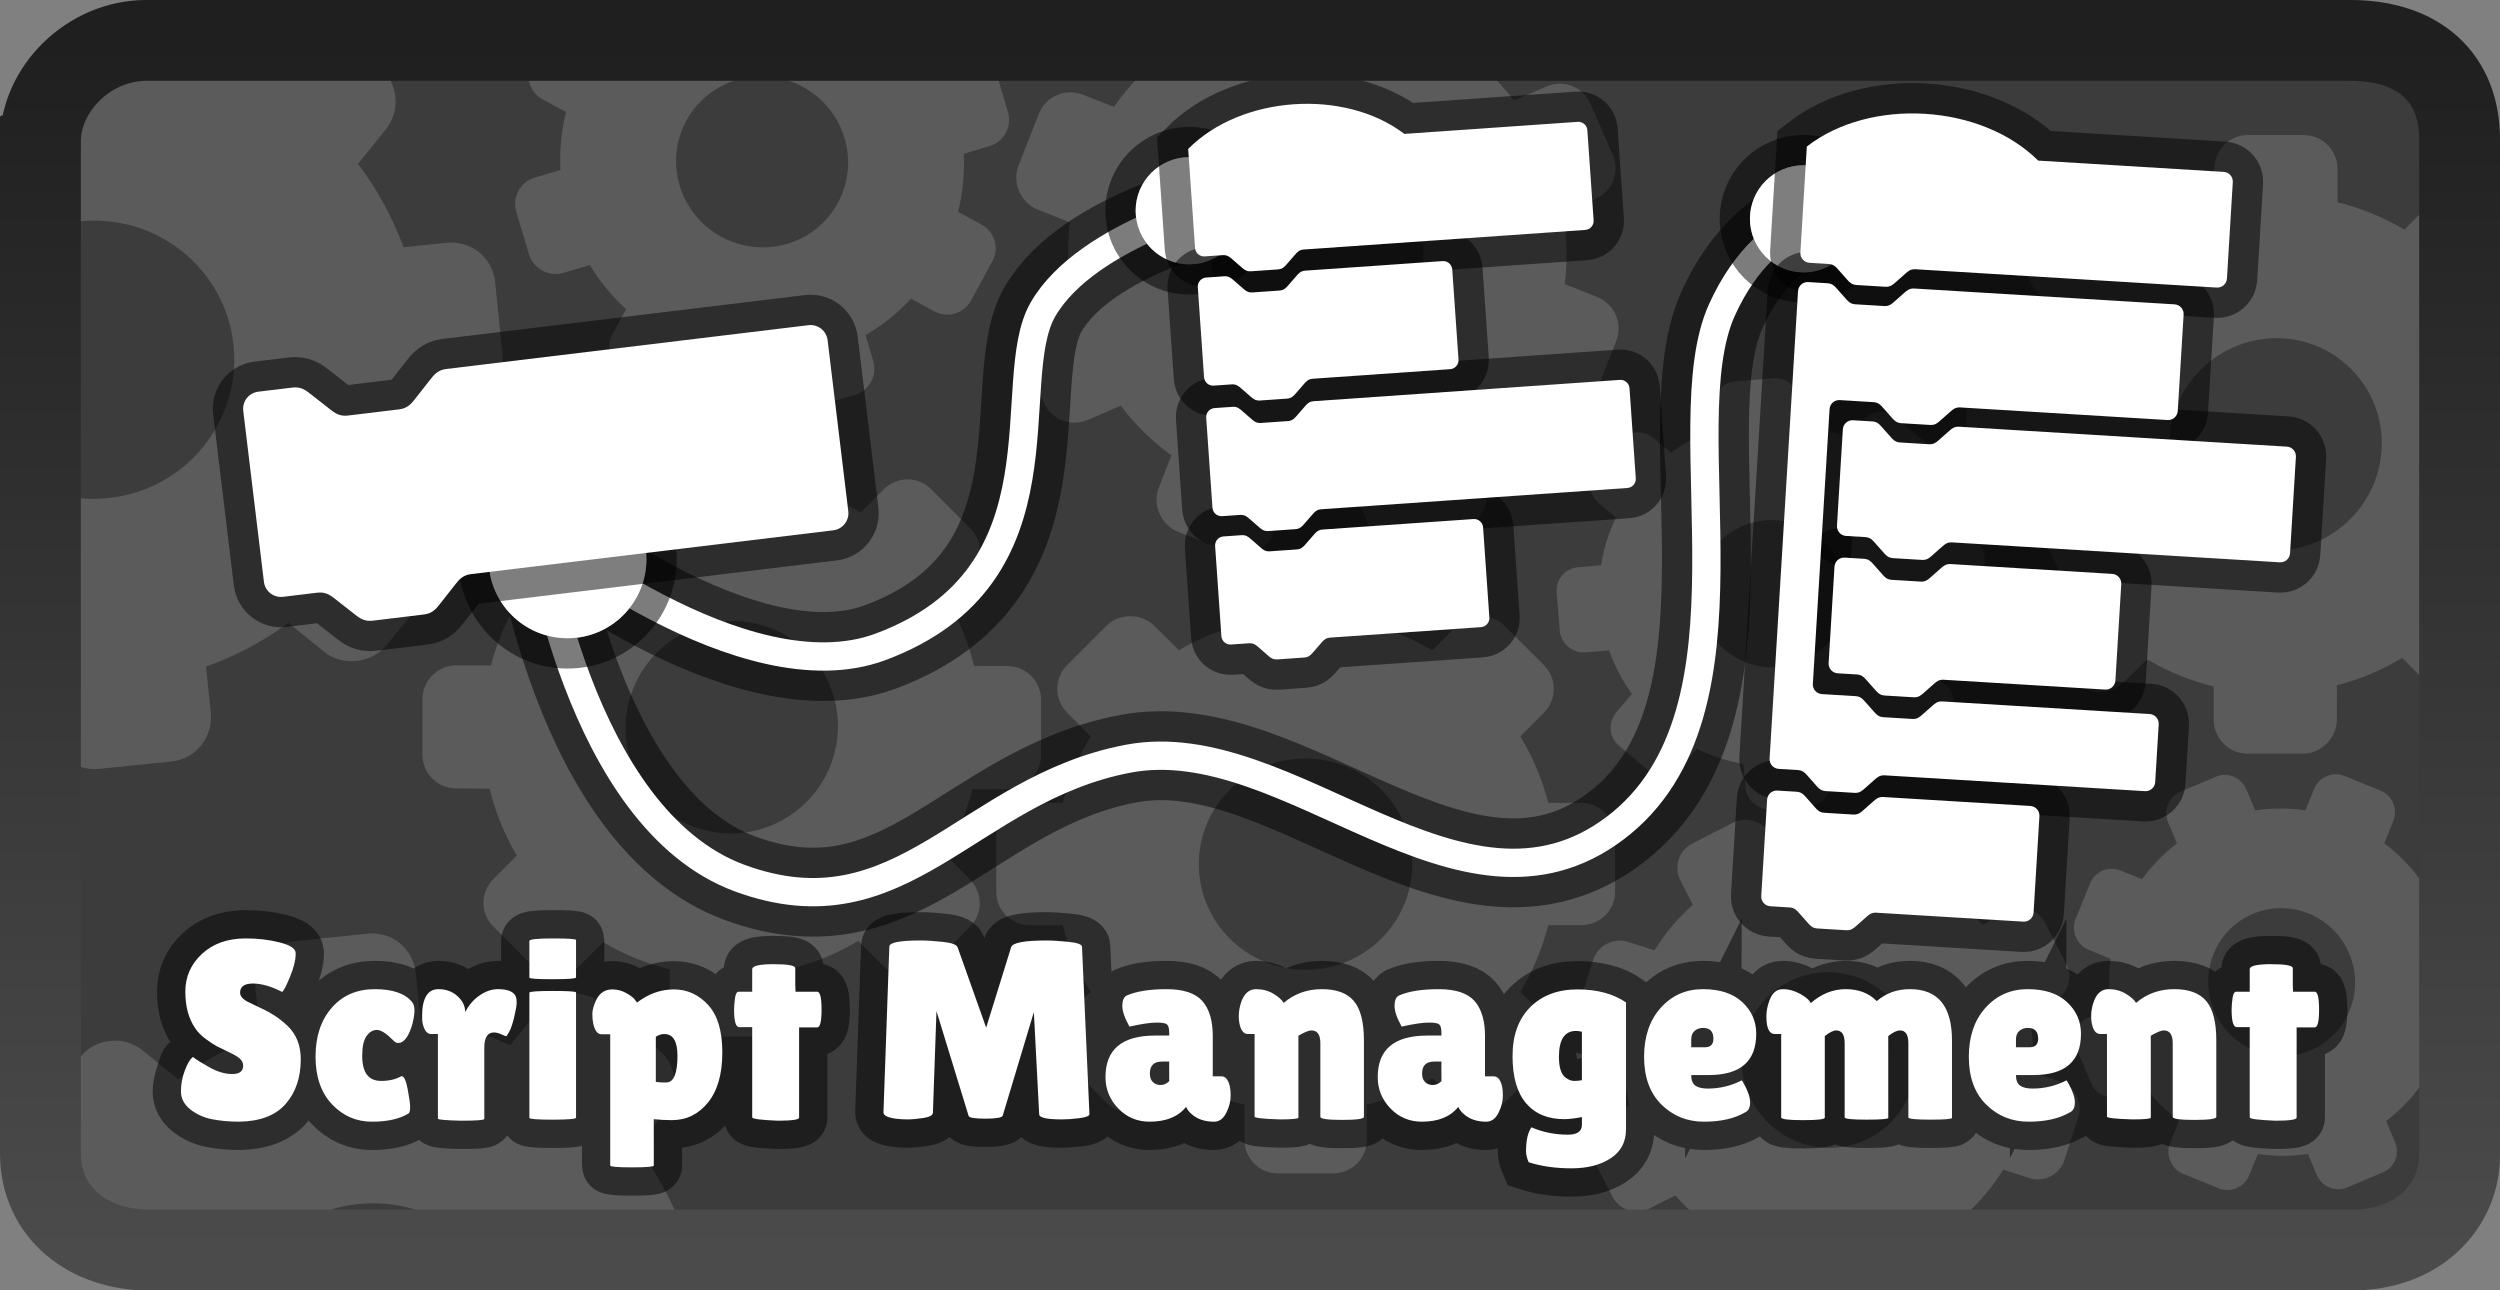 <svg version="1.1" xmlns="http://www.w3.org/2000/svg" xmlns:xlink="http://www.w3.org/1999/xlink" width="309.297" height="159.649" viewBox="0,0,309.297,159.649"><rect x="0" y="0" width="309.297" height="159.649" fill="#808080" stroke="none"/><defs><linearGradient x1="240" y1="105.176" x2="240" y2="254.824" gradientUnits="userSpaceOnUse" id="color-1"><stop offset="0" stop-color="#1f1f1f"/><stop offset="1" stop-color="#4b4b4b"/></linearGradient></defs><g transform="translate(-85.351,-100.176)"><g data-paper-data="{&quot;isPaintingLayer&quot;:true}" fill-rule="nonzero" stroke-linejoin="miter" stroke-miterlimit="10" stroke-dasharray="" stroke-dashoffset="0" style="mix-blend-mode: normal"><path d="M90.051,243.2c0,-31.317 0,-115.155 0,-130c0,-4.407 5.729,-8.7 12.749,-8.7c29.116,0 226.652,0.382 275.997,0.478c7.118,0.014 11.153,3.815 11.153,8.222c0,15.006 0,100.509 0,131c0,6.747 -5.679,10.8 -12.649,10.8c-29.109,0 -227.817,0 -276.5,0c-6.867,0 -10.749,-4.456 -10.749,-11.8z" fill="#3c3c3c" stroke="#000000" stroke-width="0" stroke-linecap="butt"/><g fill="#5b5b5b" stroke="#000000" stroke-width="0" stroke-linecap="butt"><path d="M285.163,203.653v6.869c0,2.305 -1.893,4.115 -4.197,4.115h-4.06c-0.754,2.938 -1.932,5.71 -3.464,8.231l2.914,2.948c0.786,0.789 1.222,1.837 1.222,2.953c-0.003,1.114 -0.435,2.165 -1.222,2.951l-4.863,4.858c-0.788,0.786 -1.838,1.221 -2.954,1.221c-1.117,0 -2.167,-0.433 -2.956,-1.224l-3.026,-3.017c-2.495,1.454 -5.166,2.573 -8.108,3.292v4.338c0,2.303 -1.84,4.16 -4.143,4.16h-6.874c-2.303,0 -4.115,-1.857 -4.115,-4.16v-4.336c-2.941,-0.721 -5.629,-1.84 -8.123,-3.294l-3.052,3.024c-0.789,0.786 -1.838,1.221 -2.953,1.221c-1.114,0 -2.162,-0.433 -2.951,-1.221l-4.863,-4.861c-0.788,-0.788 -1.222,-1.842 -1.222,-2.958c0,-1.116 0.433,-2.17 1.222,-2.958l2.918,-2.936c-1.532,-2.52 -2.709,-5.291 -3.462,-8.231h-4.06c-2.305,0 -4.165,-1.81 -4.165,-4.115v-6.869c0,-2.298 1.86,-4.15 4.165,-4.15h4.06c0.753,-2.941 1.932,-5.695 3.465,-8.215l-2.918,-2.931c-0.789,-0.788 -1.221,-1.837 -1.221,-2.951c0,-1.099 0.445,-2.175 1.224,-2.953l4.859,-4.858c1.58,-1.575 4.338,-1.577 5.913,0.002l3.039,3.022c2.495,-1.454 5.182,-2.575 8.123,-3.292v-4.341c0,-2.303 1.812,-4.197 4.115,-4.197h6.874c2.303,0 4.143,1.893 4.143,4.197v4.343c2.943,0.719 5.614,1.838 8.105,3.291l3.041,-3.022c1.57,-1.575 4.326,-1.577 5.903,0.002l4.863,4.858c0.784,0.786 1.221,1.838 1.221,2.953c0,1.116 -0.433,2.167 -1.221,2.954l-2.918,2.924c1.535,2.52 2.713,5.274 3.467,8.215h4.058c2.303,0 4.195,1.852 4.193,4.15zM260.076,207.088c0,-7.224 -5.915,-13.072 -13.207,-13.072c-7.291,0 -13.202,5.848 -13.202,13.072c0,7.219 5.912,13.076 13.202,13.076c7.292,0 13.206,-5.855 13.207,-13.076z"/><path d="M298.084,252.772c-2.003,-1.284 -3.828,-2.823 -5.461,-4.712l-3.183,1.629c-1.69,0.865 -3.743,0.212 -4.608,-1.477l-2.582,-5.043c-0.865,-1.69 -0.183,-3.716 1.506,-4.581l3.181,-1.629c-0.576,-2.428 -0.764,-4.82 -0.634,-7.197l-3.365,-1.104c-0.873,-0.284 -1.586,-0.89 -2.004,-1.708c-0.418,-0.817 -0.494,-1.748 -0.213,-2.623l1.74,-5.393c0.282,-0.874 0.892,-1.588 1.711,-2.007c0.819,-0.419 1.754,-0.497 2.629,-0.214l3.25,1.038c1.273,-2.07 2.864,-3.975 4.739,-5.631l-1.525,-2.979c-0.866,-1.691 -0.236,-3.735 1.455,-4.601l5.04,-2.58c1.686,-0.863 3.743,-0.194 4.609,1.497l1.525,2.979c2.44,-0.552 4.904,-0.722 7.328,-0.543l1.054,-3.241c0.281,-0.875 0.889,-1.585 1.706,-2.004c0.806,-0.413 1.763,-0.491 2.626,-0.211l5.389,1.741c1.749,0.568 2.786,2.59 2.22,4.339l-1.076,3.365c2.003,1.284 3.835,2.835 5.466,4.723l3.185,-1.63c1.69,-0.865 3.759,-0.247 4.624,1.443l2.582,5.043c0.865,1.69 0.167,3.751 -1.523,4.616l-3.186,1.631c0.577,2.429 0.76,4.809 0.63,7.182l3.359,1.096c1.746,0.56 2.782,2.582 2.216,4.332l-1.738,5.392c-0.282,0.871 -0.89,1.586 -1.708,2.004c-0.819,0.419 -1.752,0.496 -2.626,0.214l-3.241,-1.042c-1.272,2.073 -2.85,3.971 -4.725,5.629l1.524,2.977c0.248,0.484 0.371,1 0.382,1.51h-32.995zM316.569,241.01c5.3,-2.713 7.369,-9.249 4.63,-14.599c-2.738,-5.349 -9.249,-7.489 -14.549,-4.776c-5.296,2.711 -7.373,9.248 -4.635,14.597c2.739,5.35 9.255,7.489 14.553,4.779z"/><path d="M342.203,184.631l-4.852,-4.863c-1.628,-1.631 -1.566,-4.25 0.064,-5.877l2.874,-2.868c-1.541,-2.612 -2.666,-5.407 -3.362,-8.273l-4.145,-0.028c-1.114,-0.004 -2.163,-0.437 -2.951,-1.227c-0.785,-0.791 -1.221,-1.839 -1.219,-2.952l0.011,-6.873c0.002,-1.113 0.439,-2.163 1.229,-2.951c0.791,-0.789 1.839,-1.224 2.957,-1.221l4.273,-0.001c0.739,-2.791 1.839,-5.47 3.414,-8.058l-3.064,-3.071c-1.627,-1.63 -1.636,-4.244 -0.005,-5.871l4.866,-4.856c1.63,-1.627 4.224,-1.592 5.851,0.038l3.063,3.07c2.591,-1.567 5.284,-2.673 8.077,-3.406l0.025,-4.297c0.004,-1.114 0.439,-2.163 1.228,-2.95c0.789,-0.787 1.836,-1.22 2.951,-1.22l6.876,0.006c1.114,0.001 2.166,0.44 2.954,1.23c0.788,0.79 1.226,1.842 1.224,2.957l0.008,4.139c2.864,0.701 5.655,1.831 8.265,3.381l2.874,-2.868c1.163,-1.161 2.817,-1.51 4.26,-1.024v60.963c-1.469,0.509 -3.171,0.16 -4.345,-1.017l-3.068,-3.074c-2.591,1.569 -5.272,2.664 -8.062,3.395l-0.018,4.287c0.001,2.224 -1.949,4.172 -4.18,4.169l-6.873,-0.004c-1.11,-0.002 -2.163,-0.439 -2.95,-1.228c-0.788,-0.79 -1.224,-1.839 -1.223,-2.953l-0,-4.131c-2.867,-0.699 -5.645,-1.817 -8.257,-3.366l-2.873,2.866c-1.63,1.627 -4.277,1.652 -5.899,0.024zM357.535,164.479c5.103,5.114 13.421,5.076 18.583,-0.075c5.161,-5.15 5.215,-13.465 0.112,-18.579c-5.099,-5.11 -13.421,-5.08 -18.582,0.069c-5.162,5.151 -5.212,13.472 -0.113,18.585z"/><path d="M282.761,158.305l3.077,-3.642c1.032,-1.222 2.847,-1.333 4.068,-0.302l2.152,1.819c1.716,-1.219 3.582,-2.162 5.523,-2.812l-0.225,-2.868c-0.063,-0.771 0.175,-1.521 0.675,-2.113c0.501,-0.589 1.2,-0.953 1.97,-1.017l4.754,-0.397c0.77,-0.064 1.521,0.176 2.113,0.676c0.592,0.501 0.955,1.2 1.019,1.973l0.252,2.955c1.974,0.347 3.891,0.95 5.773,1.887l1.943,-2.3c1.032,-1.221 2.839,-1.381 4.06,-0.349l3.644,3.079c1.221,1.032 1.35,2.828 0.318,4.048l-1.942,2.299c1.236,1.7 2.16,3.497 2.831,5.385l2.973,-0.236c0.771,-0.063 1.521,0.176 2.112,0.675c0.591,0.499 0.952,1.198 1.018,1.969l0.4,4.755c0.065,0.77 -0.177,1.524 -0.677,2.115c-0.5,0.591 -1.201,0.956 -1.973,1.02l-2.862,0.25c-0.316,2.022 -0.933,4.018 -1.852,5.915l2.152,1.819c1.222,1.032 1.397,2.825 0.365,4.047l-3.077,3.642c-1.029,1.218 -2.845,1.367 -4.067,0.334l-2.152,-1.819c-1.716,1.222 -3.575,2.154 -5.517,2.803l0.234,2.861c0.066,0.771 -0.176,1.521 -0.675,2.111c-0.492,0.583 -1.21,0.954 -1.971,1.017l-4.752,0.399c-1.543,0.127 -3.006,-1.107 -3.134,-2.65l-0.257,-2.964c-1.974,-0.347 -3.901,-0.957 -5.781,-1.893l-1.945,2.301c-1.032,1.221 -2.84,1.413 -4.061,0.382l-3.644,-3.079c-1.221,-1.032 -1.348,-2.86 -0.317,-4.081l1.945,-2.302c-1.238,-1.699 -2.152,-3.489 -2.823,-5.375l-2.966,0.24c-1.538,0.132 -3,-1.102 -3.129,-2.645l-0.402,-4.753c-0.064,-0.768 0.176,-1.521 0.675,-2.112c0.5,-0.591 1.2,-0.955 1.97,-1.019l2.857,-0.243c0.315,-2.023 0.924,-4.011 1.842,-5.908l-2.151,-1.818c-1.221,-1.032 -1.394,-2.861 -0.364,-4.078zM297.6,167.721c-3.236,3.83 -2.72,9.58 1.146,12.846c3.865,3.266 9.619,2.813 12.855,-1.016c3.234,-3.827 2.723,-9.58 -1.142,-12.846c-3.866,-3.266 -9.623,-2.811 -12.859,1.016z"/><path d="M151.203,219.631l-4.852,-4.863c-1.628,-1.631 -1.566,-4.25 0.064,-5.877l2.874,-2.868c-1.541,-2.612 -2.666,-5.407 -3.362,-8.273l-4.145,-0.028c-1.114,-0.004 -2.163,-0.437 -2.951,-1.227c-0.785,-0.791 -1.221,-1.839 -1.219,-2.952l0.011,-6.873c0.002,-1.113 0.439,-2.163 1.229,-2.951c0.791,-0.789 1.839,-1.224 2.957,-1.221l4.273,-0.001c0.739,-2.791 1.839,-5.47 3.414,-8.058l-3.064,-3.071c-1.627,-1.63 -1.636,-4.244 -0.005,-5.871l4.866,-4.856c1.63,-1.627 4.224,-1.592 5.851,0.038l3.063,3.07c2.591,-1.567 5.284,-2.673 8.077,-3.406l0.025,-4.297c0.004,-1.114 0.439,-2.163 1.228,-2.95c0.789,-0.787 1.836,-1.22 2.951,-1.22l6.876,0.006c1.114,0.001 2.166,0.44 2.954,1.23c0.788,0.79 1.226,1.842 1.224,2.957l0.008,4.139c2.864,0.701 5.655,1.831 8.265,3.381l2.874,-2.868c1.631,-1.628 4.227,-1.66 5.855,-0.029l4.852,4.863c1.623,1.627 1.614,4.251 -0.017,5.879l-2.874,2.868c1.544,2.613 2.655,5.396 3.349,8.263l4.135,0.014c1.115,0 2.161,0.438 2.948,1.227c0.776,0.778 1.221,1.854 1.219,2.955l-0.009,6.871c-0.006,2.231 -1.957,4.18 -4.187,4.176l-4.286,0.007c-0.739,2.791 -1.85,5.483 -3.425,8.068l3.066,3.073c1.627,1.63 1.682,4.25 0.051,5.877l-4.866,4.856c-1.63,1.627 -4.27,1.586 -5.897,-0.044l-3.068,-3.074c-2.591,1.569 -5.272,2.664 -8.062,3.395l-0.018,4.287c0.001,2.224 -1.949,4.172 -4.18,4.169l-6.873,-0.004c-1.11,-0.002 -2.163,-0.439 -2.95,-1.228c-0.788,-0.79 -1.224,-1.839 -1.223,-2.953l-0,-4.131c-2.867,-0.699 -5.645,-1.817 -8.257,-3.366l-2.873,2.866c-1.63,1.627 -4.277,1.652 -5.899,0.024zM166.535,199.479c5.103,5.114 13.421,5.076 18.583,-0.075c5.161,-5.15 5.215,-13.465 0.112,-18.579c-5.099,-5.11 -13.421,-5.08 -18.582,0.069c-5.162,5.151 -5.212,13.472 -0.113,18.585z"/><path d="M96.3,105c2.602,0 8.439,0 8.439,0c3.237,0.609 6.287,1.598 9.19,2.914l2.394,-2.914h11.693l4.256,3.463c1.137,0.926 1.848,2.248 1.998,3.709c0.15,1.461 -0.276,2.9 -1.204,4.038l-3.427,4.237c2.345,3.094 4.259,6.565 5.64,10.315l5.317,-0.545c3.018,-0.31 5.698,1.811 6.007,4.83l0.923,8.996c0.309,3.01 -1.879,5.685 -4.897,5.994l-5.317,0.545c-0.591,3.953 -1.765,7.718 -3.435,11.224l4.215,3.447c1.14,0.926 1.845,2.242 1.995,3.701c0.148,1.439 -0.29,2.908 -1.206,4.031l-5.712,7.014c-1.858,2.275 -5.47,2.648 -7.745,0.792l-4.386,-3.55c-3.072,2.239 -6.441,4.068 -10.196,5.403l0.583,5.686c0.309,3.016 -1.809,5.739 -4.825,6.049l-9.003,0.923c-3.016,0.309 -5.68,-1.923 -5.99,-4.939l-0.583,-5.688c-0.327,-0.045 -0.651,-0.094 -0.974,-0.147v-24.031c2.639,1.128 5.598,1.621 8.662,1.307c9.548,-0.979 16.505,-9.433 15.535,-18.894c-0.97,-9.454 -9.499,-16.331 -19.047,-15.351c-1.824,0.187 -3.553,0.647 -5.15,1.334c0,0 -0,-14.389 -0,-18.692c0,-2.27 4.01,-5.2 6.249,-5.2z"/><path d="M151.116,107.915l1.578,-2.915h46.579c0.608,0.777 1.165,1.585 1.674,2.422l3.331,-0.975c0.863,-0.255 1.775,-0.16 2.567,0.268c0.791,0.428 1.369,1.139 1.627,2.001l1.585,5.322c0.257,0.862 0.16,1.778 -0.269,2.571c-0.429,0.793 -1.142,1.375 -2.005,1.631l-3.201,0.964c0.12,2.379 -0.109,4.8 -0.705,7.178l2.884,1.561c1.637,0.886 2.262,2.887 1.376,4.524l-2.641,4.879c-0.883,1.632 -2.917,2.233 -4.554,1.347l-2.884,-1.561c-1.665,1.8 -3.562,3.303 -5.62,4.503l0.946,3.203c0.258,0.863 0.161,1.774 -0.267,2.565c-0.423,0.781 -1.152,1.374 -2.004,1.627l-5.319,1.582c-1.728,0.511 -3.688,-0.548 -4.2,-2.275l-0.997,-3.315c-2.331,0.074 -4.671,-0.164 -7.036,-0.784l-1.669,3.084c-0.885,1.636 -2.9,2.284 -4.536,1.399l-4.883,-2.643c-1.636,-0.885 -2.215,-2.938 -1.33,-4.574l1.67,-3.085c-1.814,-1.642 -3.281,-3.464 -4.492,-5.453l-3.322,0.978c-1.721,0.515 -3.679,-0.543 -4.193,-2.271l-1.587,-5.32c-0.255,-0.86 -0.16,-1.775 0.268,-2.567c0.429,-0.793 1.14,-1.372 2.003,-1.629l3.197,-0.956c-0.122,-2.38 0.101,-4.789 0.695,-7.168l-2.883,-1.56c-1.636,-0.885 -2.268,-2.928 -1.383,-4.56zM170.257,115.119c-2.777,5.131 -0.824,11.56 4.356,14.363c5.179,2.803 11.626,0.921 14.403,-4.21c2.775,-5.128 0.828,-11.561 -4.351,-14.363c-5.18,-2.803 -11.631,-0.918 -14.408,4.211z"/><path d="M266.385,106.487c2.336,1.711 4.434,3.719 6.274,6.137l3.989,-1.737c2.118,-0.922 4.562,0.026 5.484,2.144l2.753,6.32c0.922,2.118 -0.059,4.527 -2.177,5.449l-3.987,1.736c0.515,2.993 0.562,5.912 0.224,8.788l4.003,1.596c1.039,0.411 1.858,1.202 2.305,2.226c0.446,1.024 0.467,2.161 0.059,3.202l-2.522,6.417c-0.409,1.04 -1.204,1.861 -2.23,2.308c-1.026,0.447 -2.168,0.471 -3.209,0.06l-3.868,-1.507c-1.703,2.418 -3.779,4.61 -6.182,6.479l1.626,3.733c0.923,2.119 0.003,4.554 -2.116,5.477l-6.316,2.751c-2.113,0.92 -4.56,-0.049 -5.483,-2.168l-1.626,-3.733c-3.005,0.486 -6.01,0.504 -8.941,0.103l-1.526,3.856c-0.408,1.041 -1.2,1.858 -2.224,2.304c-1.011,0.44 -2.178,0.462 -3.205,0.057l-6.412,-2.523c-2.081,-0.822 -3.187,-3.357 -2.366,-5.438l1.562,-4.005c-2.336,-1.711 -4.442,-3.734 -6.28,-6.151l-3.992,1.738c-2.118,0.922 -4.584,0.015 -5.506,-2.103l-2.753,-6.32c-0.922,-2.118 0.082,-4.568 2.199,-5.49l3.993,-1.739c-0.517,-2.994 -0.557,-5.898 -0.22,-8.77l-3.997,-1.586c-2.077,-0.813 -3.182,-3.346 -2.362,-5.429l2.519,-6.416c0.409,-1.036 1.202,-1.858 2.226,-2.305c1.026,-0.447 2.165,-0.469 3.205,-0.061l3.857,1.512c1.702,-2.421 3.763,-4.606 6.165,-6.477l-0.839,-1.926h38.478zM243.044,119.368c-6.642,2.893 -9.651,10.673 -6.731,17.378c2.919,6.703 10.664,9.797 17.306,6.904c6.637,-2.891 9.655,-10.671 6.736,-17.375c-2.92,-6.705 -10.671,-9.797 -17.311,-6.907z"/><path d="M355.111,198.123l4.393,-1.853c1.474,-0.622 3.142,0.101 3.763,1.574l1.095,2.596c2.082,-0.31 4.173,-0.305 6.198,-0.005l1.099,-2.659c0.293,-0.716 0.845,-1.277 1.558,-1.578c0.713,-0.298 1.502,-0.306 2.217,-0.014l4.418,1.8c0.715,0.292 1.276,0.846 1.577,1.56c0.301,0.715 0.307,1.502 0.014,2.22l-1.114,2.749c1.602,1.203 3.038,2.61 4.292,4.297l2.774,-1.17c0.864,-0.364 1.8,-0.282 2.552,0.145v10.177l-1.244,0.525c0.332,2.075 0.341,4.096 0.084,6.083l1.16,0.478v10.356c-0.055,0.028 -0.112,0.053 -0.169,0.078c-0.714,0.301 -1.504,0.308 -2.221,0.016l-2.664,-1.074c-1.198,1.659 -2.653,3.159 -4.33,4.434l1.095,2.596c0.622,1.474 -0.034,3.152 -1.508,3.773l-4.393,1.853c-1.47,0.62 -3.155,-0.07 -3.777,-1.544l-1.095,-2.596c-2.084,0.312 -4.163,0.301 -6.188,-0.001l-1.087,2.656c-0.291,0.717 -0.845,1.276 -1.558,1.576c-0.703,0.296 -1.511,0.302 -2.218,0.014l-4.417,-1.797c-1.434,-0.586 -2.178,-2.349 -1.594,-3.782l1.113,-2.759c-1.602,-1.203 -3.044,-2.62 -4.296,-4.307l-2.776,1.171c-1.473,0.621 -3.172,-0.027 -3.793,-1.5l-1.854,-4.396c-0.621,-1.473 0.093,-3.16 1.566,-3.781l2.777,-1.171c-0.334,-2.076 -0.338,-4.086 -0.082,-6.07l-2.753,-1.129c-1.431,-0.579 -2.175,-2.341 -1.591,-3.776l1.795,-4.42c0.291,-0.714 0.846,-1.276 1.559,-1.577c0.714,-0.301 1.502,-0.307 2.218,-0.016l2.657,1.077c1.197,-1.661 2.641,-3.157 4.318,-4.433l-1.095,-2.595c-0.621,-1.473 0.053,-3.182 1.523,-3.801zM364.074,213.239c-4.62,1.948 -6.764,7.308 -4.798,11.972c1.966,4.662 7.301,6.865 11.92,4.917c4.616,-1.947 6.767,-7.307 4.801,-11.969c-1.967,-4.663 -7.306,-6.866 -11.924,-4.919z"/><path d="M94.569,249.159l-4.213,-3.469c-0.106,-0.086 -0.208,-0.176 -0.306,-0.269v-8.06l5.229,-6.417c0.926,-1.135 2.244,-1.846 3.705,-1.995c1.463,-0.15 2.896,0.276 4.036,1.206l4.368,3.545c3.072,-2.239 6.42,-4.063 10.177,-5.401l-0.583,-5.681c-0.309,-3.016 1.851,-5.695 4.867,-6.004l9.003,-0.923c3.016,-0.309 5.638,1.879 5.948,4.895l0.582,5.679c3.948,0.549 7.619,1.654 11.081,3.223l3.591,-4.371c0.928,-1.135 2.244,-1.846 3.703,-1.995c1.459,-0.15 2.889,0.277 4.029,1.202l7.021,5.713c1.137,0.926 1.848,2.248 1.998,3.709c0.15,1.461 -0.276,2.9 -1.204,4.038l-3.427,4.237c2.345,3.094 4.259,6.565 5.64,10.315l5.317,-0.545c2.442,-0.25 4.662,1.09 5.585,3.21h-36.053c-3.58,-4.106 -9.062,-6.47 -14.929,-5.868c-4.586,0.47 -8.574,2.666 -11.374,5.868c0,0 -14.802,0 -19.562,0c-2.736,0 -5.121,-3.968 -4.231,-5.841z"/></g><path d="M314.8,126.2c0,0 -10.45,-0.844 -16.411,12.314c-6.59,14.546 5.852,49.697 -13.209,64.112c-19.062,14.414 -40.316,-12.338 -60.21,-8.592c-19.894,3.747 -27.959,22.179 -48.082,14.791c-20.123,-7.389 -25.087,-43.125 -25.087,-43.125c0,0 25.518,20.831 42.5,14.5c23.774,-8.863 14.951,-32.856 20.086,-41.746c5.509,-9.537 23.414,-13.254 23.414,-13.254" fill="none" stroke-opacity="0.514" stroke="#000000" stroke-width="11" stroke-linecap="round"/><path d="M314.8,126.2c0,0 -10.45,-0.844 -16.411,12.314c-6.59,14.546 5.852,49.697 -13.209,64.112c-19.062,14.414 -40.316,-12.338 -60.21,-8.592c-19.894,3.747 -27.959,22.179 -48.082,14.791c-20.123,-7.389 -25.087,-43.125 -25.087,-43.125c0,0 25.518,20.831 42.5,14.5c23.774,-8.863 14.951,-32.856 20.086,-41.746c5.509,-9.537 23.414,-13.754 23.414,-13.754" fill="none" stroke="#ffffff" stroke-width="3.5" stroke-linecap="round"/><path d="M145.8,169.378c0,-5.391 4.371,-9.762 9.762,-9.762c5.391,0 9.762,4.371 9.762,9.762c0,5.391 -4.371,9.762 -9.762,9.762c-5.391,0 -9.762,-4.371 -9.762,-9.762z" fill="#ffffff" stroke-opacity="0.514" stroke="#000000" stroke-width="7.5" stroke-linecap="butt"/><path d="M145.8,169.378c0,-5.391 4.371,-9.762 9.762,-9.762c5.391,0 9.762,4.371 9.762,9.762c0,5.391 -4.371,9.762 -9.762,9.762c-5.391,0 -9.762,-4.371 -9.762,-9.762z" fill="#ffffff" stroke-opacity="0.514" stroke="#000000" stroke-width="0" stroke-linecap="butt"/><path d="M114.093,233.056c0.895,0 1.343,-0.347 1.343,-1.041c0,-0.316 -0.127,-0.595 -0.382,-0.838c-0.25,-0.242 -0.712,-0.519 -1.386,-0.832c-0.673,-0.316 -1.178,-0.563 -1.515,-0.739c-0.337,-0.181 -0.784,-0.476 -1.343,-0.887c-0.554,-0.411 -0.979,-0.838 -1.275,-1.281c-0.838,-1.195 -1.256,-2.718 -1.256,-4.57c0,-1.852 0.688,-3.412 2.063,-4.681c1.376,-1.273 3.178,-1.909 5.408,-1.909c1.515,0 2.913,0.164 4.194,0.493c1.281,0.324 1.942,0.749 1.983,1.275c0,0.062 0,0.123 0,0.185c0,0.739 -0.232,1.671 -0.696,2.796c-0.46,1.121 -0.784,1.745 -0.973,1.872c-1.347,-0.694 -2.552,-1.041 -3.616,-1.041c-1.059,0 -1.589,0.378 -1.589,1.133c0,0.464 0.39,0.875 1.17,1.232c0.168,0.086 0.409,0.203 0.721,0.351c0.316,0.144 0.68,0.316 1.09,0.517c0.411,0.201 0.852,0.454 1.324,0.758c0.472,0.304 0.983,0.708 1.534,1.213c1.113,1.051 1.669,2.439 1.669,4.164c0,2.25 -0.62,4.09 -1.86,5.519c-1.24,1.429 -3.154,2.164 -5.74,2.205c-1.261,0 -2.402,-0.105 -3.425,-0.314c-1.018,-0.209 -1.907,-0.618 -2.667,-1.226c-0.756,-0.612 -1.133,-1.349 -1.133,-2.211c0,-0.862 0.491,-2.385 0.808,-3.235c0.316,-0.854 1.763,-0.274 2.74,0.272c0,0 1.918,0.819 2.809,0.819zM132.495,233.906c1.01,0 1.852,-0.199 2.525,-0.597c0.312,0 0.569,0.542 0.77,1.626c0.201,1.08 0.302,1.815 0.302,2.205c0,0.39 -0.053,0.647 -0.16,0.77c-1.113,0.694 -2.636,1.041 -4.57,1.041c-1.934,0 -3.581,-0.719 -4.94,-2.156c-1.355,-1.441 -2.033,-3.408 -2.033,-5.901c0,-2.492 0.667,-4.505 2.002,-6.036c1.335,-1.536 3.11,-2.304 5.328,-2.304c2.221,0 3.763,0.536 4.626,1.608c0.189,0.23 0.283,0.571 0.283,1.022c0,0.452 -0.084,1.004 -0.253,1.657c-0.378,1.347 -1.032,3.407 -1.266,3.156c-0.817,-0.821 -2.641,-2.399 -3.138,-2.399c-0.493,0 -0.918,0.253 -1.275,0.758c-0.357,0.505 -0.536,1.324 -0.536,2.458c0,0 0.778,3.092 2.334,3.092zM145.269,238.606c0,0.148 -0.957,0.222 -2.87,0.222c-1.913,-0.045 -2.87,-0.129 -2.87,-0.253v-10.471h-0.85c-0.337,0 -0.606,-0.205 -0.807,-0.616c-0.201,-0.411 -0.302,-0.92 -0.302,-1.528c0,-2.271 0.673,-3.406 2.02,-3.406c0.944,0 1.733,0.289 2.365,0.868c0.632,0.575 1.981,0.421 2.729,-0.092c0.747,-0.517 1.509,-0.776 2.285,-0.776c1.22,0 1.957,0.314 2.211,0.942c0.062,0.168 0.092,0.417 0.092,0.745c0,0.324 -0.101,0.907 -0.302,1.749c-0.197,0.842 -0.402,1.452 -0.616,1.829c-0.132,0.237 -1.482,5.764 -2.344,8.85c-0.511,1.828 -0.742,1.935 -0.742,1.935zM156.618,238.446c0,0.168 -0.963,0.253 -2.889,0.253c-1.922,0 -2.883,-0.074 -2.883,-0.222v-15.485c0,-0.144 0.961,-0.216 2.883,-0.216c1.926,0 2.889,0.062 2.889,0.185zM156.618,221.101c0,0.148 -0.963,0.222 -2.889,0.222c-1.922,0 -2.883,-0.064 -2.883,-0.191v-4.539c0,-0.209 0.961,-0.314 2.883,-0.314c1.926,0 2.889,0.064 2.889,0.191zM166.237,244.377c0,0.148 -0.899,0.222 -2.698,0.222c-1.794,0 -2.692,-0.074 -2.692,-0.222v-16.242h-1.072c-0.505,0 -0.852,-0.462 -1.041,-1.386c-0.066,-0.296 -0.099,-0.673 -0.099,-1.133c0,-0.464 0.148,-1.012 0.443,-1.645c0.419,-0.924 1.092,-1.386 2.02,-1.386c0.608,0 1.168,0.142 1.681,0.425c0.517,0.283 0.875,0.546 1.072,0.788c0.201,0.242 0.302,0.384 0.302,0.425c1.408,-1.092 2.932,-1.638 4.57,-1.638c1.642,0 3.051,0.636 4.225,1.909c1.178,1.269 1.768,3.234 1.768,5.894c0,2.661 -0.589,4.722 -1.768,6.184c-1.174,1.458 -2.665,2.187 -4.472,2.187c-0.821,0 -1.569,-0.041 -2.242,-0.123zM167.53,228.104c-0.357,0 -0.704,0.115 -1.041,0.345v5.58c0.357,0.045 0.647,0.068 0.868,0.068c0.222,0 0.394,0 0.517,0c0.862,-0.086 1.293,-1.191 1.293,-3.314c0,-1.786 -0.546,-2.679 -1.638,-2.679zM184.214,238.446c0,0.255 -0.883,0.382 -2.648,0.382c-2.102,-0.086 -3.154,-0.224 -3.154,-0.413v-11.161h-1.608c-0.423,0 -0.634,-0.727 -0.634,-2.18c0,-0.378 0.037,-0.84 0.111,-1.386c0.074,-0.546 0.228,-0.819 0.462,-0.819h1.669v-2.778c0,-0.419 0.887,-0.628 2.661,-0.628c1.778,0 2.667,0.168 2.667,0.505v2.02l0.031,0.881h2.685c0.357,0 0.536,0.737 0.536,2.211c0,1.47 -0.179,2.205 -0.536,2.205h-2.242zM216.727,238.667c-1.872,0 -2.809,-0.209 -2.809,-0.628c0,0 -0.441,-8.466 -0.553,-10.618c-0.049,-0.94 -0.417,-0.993 -0.691,-0.081c-0.647,2.152 -3.264,10.853 -3.264,10.853c-0.082,0.255 -0.797,0.382 -2.143,0.382c-1.347,0 -2.041,-0.117 -2.082,-0.351c0,0 -2.693,-8.785 -3.363,-10.97c-0.285,-0.93 -0.633,-1.327 -0.656,-0.674c-0.067,1.913 -0.397,11.267 -0.397,11.267c-0.021,0.316 -0.421,0.532 -1.201,0.647c-0.776,0.115 -1.423,0.172 -1.94,0.172c-0.513,0 -1.01,-0.031 -1.491,-0.092c-1.01,-0.148 -1.505,-0.411 -1.484,-0.788l0.727,-20.498c0,-0.505 1.281,-0.758 3.843,-0.758c0.76,0 1.686,0.057 2.778,0.172c1.092,0.115 1.702,0.341 1.829,0.678c0,0 2.151,6.056 2.784,7.837c0.327,0.922 1.193,0.656 1.52,-0.399c0.566,-1.824 2.317,-7.469 2.317,-7.469c0.189,-0.546 1.64,-0.819 4.355,-0.819c0.776,0 1.704,0.057 2.784,0.172c1.084,0.115 1.626,0.32 1.626,0.616l0.918,20.689c0,0.23 -0.411,0.398 -1.232,0.505c-0.817,0.103 -1.542,0.154 -2.174,0.154zM225.084,227.186c-0.587,-1.051 -0.881,-1.907 -0.881,-2.568c0,-0.661 0.179,-1.086 0.536,-1.275c1.195,-0.526 2.837,-0.788 4.927,-0.788c2.094,0 3.572,0.489 4.435,1.466c0.862,0.977 1.293,2.423 1.293,4.336v4.983h1.072c0.357,0 0.636,0.211 0.838,0.634c0.201,0.419 0.302,0.996 0.302,1.731c0,0.735 -0.185,1.46 -0.554,2.174c-0.37,0.714 -0.868,1.072 -1.497,1.072c-1.137,0 -2.053,-0.304 -2.747,-0.912c-0.312,-0.255 -0.552,-0.56 -0.721,-0.918c-0.969,1.22 -2.474,1.829 -4.515,1.829c-1.532,0 -2.823,-0.546 -3.874,-1.638c-1.051,-1.092 -1.577,-2.386 -1.577,-3.88c0,-3.425 2.049,-5.137 6.147,-5.137h1.737v-0.32c0,-0.546 -0.09,-0.897 -0.271,-1.053c-0.177,-0.156 -0.591,-0.234 -1.244,-0.234c-0.801,0 -1.936,0.166 -3.406,0.499zM227.609,232.995c0,0.46 0.125,0.811 0.376,1.053c0.25,0.242 0.571,0.363 0.961,0.363c0.39,0 0.743,-0.158 1.059,-0.474v-2.427h-0.887c-1.006,0 -1.509,0.495 -1.509,1.484zM245.989,238.446c0,0.148 -0.756,0.222 -2.267,0.222c-2.102,-0.062 -3.154,-0.177 -3.154,-0.345v-10.218h-0.819c-0.546,0 -0.903,-0.462 -1.072,-1.386c-0.045,-0.275 -0.068,-0.548 -0.068,-0.819c0,-0.653 0.127,-1.306 0.382,-1.959c0.378,-0.924 0.965,-1.386 1.762,-1.386c0.801,0 1.515,0.189 2.143,0.567c0.632,0.378 1.055,0.756 1.269,1.133c1.322,-1.133 2.897,-1.7 4.724,-1.7c1.831,0 3.156,0.495 3.973,1.484c0.821,0.985 1.232,2.603 1.232,4.854v9.461c0,0.25 -0.899,0.376 -2.698,0.376c-1.794,0 -2.692,-0.125 -2.692,-0.376v-9.116c0,-1.051 -0.367,-1.577 -1.103,-1.577c-0.214,0 -0.509,0.09 -0.887,0.271c-0.378,0.177 -0.62,0.308 -0.727,0.394zM258.764,227.186c-0.587,-1.051 -0.881,-1.907 -0.881,-2.568c0,-0.661 0.179,-1.086 0.536,-1.275c1.195,-0.526 2.837,-0.788 4.927,-0.788c2.094,0 3.572,0.489 4.435,1.466c0.862,0.977 1.293,2.423 1.293,4.336v4.983h1.072c0.357,0 0.636,0.211 0.838,0.634c0.201,0.419 0.302,0.996 0.302,1.731c0,0.735 -0.185,1.46 -0.554,2.174c-0.37,0.714 -0.868,1.072 -1.497,1.072c-1.137,0 -2.053,-0.304 -2.747,-0.912c-0.312,-0.255 -0.552,-0.56 -0.721,-0.918c-0.969,1.22 -2.474,1.829 -4.515,1.829c-1.532,0 -2.823,-0.546 -3.874,-1.638c-1.051,-1.092 -1.577,-2.386 -1.577,-3.88c0,-3.425 2.049,-5.137 6.147,-5.137h1.737v-0.32c0,-0.546 -0.09,-0.897 -0.271,-1.053c-0.177,-0.156 -0.591,-0.234 -1.244,-0.234c-0.801,0 -1.936,0.166 -3.406,0.499zM261.289,232.995c0,0.46 0.125,0.811 0.376,1.053c0.25,0.242 0.571,0.363 0.961,0.363c0.39,0 0.743,-0.158 1.059,-0.474v-2.427h-0.887c-1.006,0 -1.509,0.495 -1.509,1.484zM278.881,238.636c-2.037,0 -3.613,-0.657 -4.73,-1.971c-1.113,-1.314 -1.669,-3.258 -1.669,-5.833c0,-2.575 0.731,-4.593 2.193,-6.055c1.462,-1.462 3.406,-2.193 5.833,-2.193c2.431,0 4.435,0.536 6.011,1.608v15.706c0,1.556 -0.632,2.749 -1.897,3.579c-1.261,0.829 -2.878,1.244 -4.854,1.244c-1.975,0 -3.741,-0.253 -5.297,-0.758c-0.214,-0.505 -0.32,-0.957 -0.32,-1.355c0,-1.347 0.222,-2.334 0.665,-2.963c1.408,0.608 2.911,0.912 4.509,0.912c1.158,0 1.737,-0.409 1.737,-1.226v-0.949c-0.903,0.168 -1.63,0.253 -2.18,0.253zM280.334,227.722c-1.408,0 -2.113,1.064 -2.113,3.191c0,1.322 0.273,2.182 0.819,2.581c0.357,0.275 0.714,0.413 1.072,0.413c0.357,0 0.673,-0.031 0.949,-0.092v-5.993c-0.255,-0.066 -0.497,-0.099 -0.727,-0.099zM301.275,237.786c-1.326,0.776 -3.03,1.164 -5.112,1.164c-2.082,0 -3.837,-0.708 -5.266,-2.125c-1.429,-1.421 -2.143,-3.388 -2.143,-5.901c0,-2.513 0.688,-4.535 2.063,-6.067c1.38,-1.536 3.121,-2.304 5.223,-2.304c2.102,0 3.726,0.536 4.872,1.608c1.146,1.072 1.718,2.375 1.718,3.911c0,3.404 -1.955,5.106 -5.864,5.106h-2.18c0,0.632 0.172,1.07 0.517,1.312c0.349,0.242 0.86,0.363 1.534,0.363c1.474,0 2.872,-0.337 4.194,-1.01c0.021,-0.021 0.115,0.125 0.283,0.437c0.505,0.907 0.758,1.671 0.758,2.291c0,0.62 -0.199,1.025 -0.597,1.213zM297.333,228.671c0,-0.883 -0.431,-1.324 -1.293,-1.324c-0.398,0 -0.741,0.121 -1.029,0.363c-0.283,0.242 -0.425,0.593 -0.425,1.053v0.979h1.706c0.694,0 1.041,-0.357 1.041,-1.072zM318.967,238.476c0,0.148 -0.899,0.222 -2.698,0.222c-1.799,0 -2.698,-0.094 -2.698,-0.283v-9.177c0,-1.051 -0.347,-1.577 -1.041,-1.577c-0.357,0 -0.829,0.232 -1.417,0.696v10.089c0,0.209 -0.899,0.314 -2.698,0.314c-1.799,0 -2.698,-0.115 -2.698,-0.345v-10.311h-0.788c-0.694,0 -1.041,-0.725 -1.041,-2.174c0,-0.653 0.127,-1.316 0.382,-1.989c0.337,-0.924 0.883,-1.386 1.638,-1.386c0.756,0 1.484,0.199 2.187,0.597c0.706,0.398 1.133,0.776 1.281,1.133c1.306,-1.154 2.751,-1.731 4.336,-1.731c1.589,0 2.866,0.493 3.831,1.478c1.137,-0.985 2.505,-1.478 4.102,-1.478c3.47,0 5.205,2.113 5.205,6.338v9.584c0,0.148 -0.899,0.222 -2.698,0.222c-1.799,0 -2.698,-0.094 -2.698,-0.283v-9.177c0,-1.051 -0.347,-1.577 -1.041,-1.577c-0.378,0 -0.86,0.232 -1.447,0.696zM341.452,237.786c-1.326,0.776 -3.03,1.164 -5.112,1.164c-2.082,0 -3.837,-0.708 -5.266,-2.125c-1.429,-1.421 -2.143,-3.388 -2.143,-5.901c0,-2.513 0.688,-4.535 2.063,-6.067c1.38,-1.536 3.121,-2.304 5.223,-2.304c2.102,0 3.726,0.536 4.872,1.608c1.146,1.072 1.718,2.375 1.718,3.911c0,3.404 -1.955,5.106 -5.864,5.106h-2.18c0,0.632 0.172,1.07 0.517,1.312c0.349,0.242 0.86,0.363 1.534,0.363c1.474,0 2.872,-0.337 4.194,-1.01c0.021,-0.021 0.115,0.125 0.283,0.437c0.505,0.907 0.758,1.671 0.758,2.291c0,0.62 -0.199,1.025 -0.597,1.213zM337.51,228.671c0,-0.883 -0.431,-1.324 -1.293,-1.324c-0.398,0 -0.741,0.121 -1.029,0.363c-0.283,0.242 -0.425,0.593 -0.425,1.053v0.979h1.706c0.694,0 1.041,-0.357 1.041,-1.072zM351.444,238.446c0,0.148 -0.756,0.222 -2.267,0.222c-2.102,-0.062 -3.154,-0.177 -3.154,-0.345v-10.218h-0.819c-0.546,0 -0.903,-0.462 -1.072,-1.386c-0.045,-0.275 -0.068,-0.548 -0.068,-0.819c0,-0.653 0.127,-1.306 0.382,-1.959c0.378,-0.924 0.965,-1.386 1.762,-1.386c0.801,0 1.515,0.189 2.143,0.567c0.632,0.378 1.055,0.756 1.269,1.133c1.322,-1.133 2.897,-1.7 4.724,-1.7c1.831,0 3.156,0.495 3.973,1.484c0.821,0.985 1.232,2.603 1.232,4.854v9.461c0,0.25 -0.899,0.376 -2.698,0.376c-1.794,0 -2.692,-0.125 -2.692,-0.376v-9.116c0,-1.051 -0.368,-1.577 -1.103,-1.577c-0.214,0 -0.509,0.09 -0.887,0.271c-0.378,0.177 -0.62,0.308 -0.727,0.394zM369.486,238.446c0,0.255 -0.883,0.382 -2.648,0.382c-2.102,-0.086 -3.154,-0.224 -3.154,-0.413v-11.161h-1.608c-0.423,0 -0.634,-0.727 -0.634,-2.18c0,-0.378 0.037,-0.84 0.111,-1.386c0.074,-0.546 0.228,-0.819 0.462,-0.819h1.669v-2.778c0,-0.419 0.887,-0.628 2.661,-0.628c1.778,0 2.667,0.168 2.667,0.505v2.02l0.031,0.881h2.685c0.357,0 0.536,0.737 0.536,2.211c0,1.47 -0.179,2.205 -0.536,2.205h-2.242z" fill="none" stroke-opacity="0.506" stroke="#000000" stroke-width="7" stroke-linecap="square"/><path d="M109.221,230.943c0.398,0.316 1.086,0.747 2.063,1.293c0.981,0.546 1.918,0.819 2.809,0.819c0.895,0 1.343,-0.347 1.343,-1.041c0,-0.316 -0.127,-0.595 -0.382,-0.838c-0.25,-0.242 -0.712,-0.519 -1.386,-0.832c-0.673,-0.316 -1.178,-0.563 -1.515,-0.739c-0.337,-0.181 -0.784,-0.476 -1.343,-0.887c-0.554,-0.411 -0.979,-0.838 -1.275,-1.281c-0.838,-1.195 -1.256,-2.718 -1.256,-4.57c0,-1.852 0.688,-3.412 2.063,-4.681c1.376,-1.273 3.178,-1.909 5.408,-1.909c1.515,0 2.913,0.164 4.194,0.493c1.281,0.324 1.942,0.749 1.983,1.275c0,0.062 0,0.123 0,0.185c0,0.739 -0.232,1.671 -0.696,2.796c-0.46,1.121 -0.784,1.745 -0.973,1.872c-1.347,-0.694 -2.552,-1.041 -3.616,-1.041c-1.059,0 -1.589,0.378 -1.589,1.133c0,0.464 0.39,0.875 1.17,1.232c0.168,0.086 0.409,0.203 0.721,0.351c0.316,0.144 0.68,0.316 1.09,0.517c0.411,0.201 0.852,0.454 1.324,0.758c0.472,0.304 0.983,0.708 1.534,1.213c1.113,1.051 1.669,2.439 1.669,4.164c0,2.25 -0.62,4.09 -1.86,5.519c-1.24,1.429 -3.154,2.164 -5.74,2.205c-1.261,0 -2.402,-0.105 -3.425,-0.314c-1.018,-0.209 -1.907,-0.618 -2.667,-1.226c-0.756,-0.612 -1.133,-1.349 -1.133,-2.211c0,-0.862 0.158,-1.718 0.474,-2.568c0.316,-0.854 0.653,-1.417 1.01,-1.688zM130.161,230.814c0,2.061 0.778,3.092 2.334,3.092c1.01,0 1.852,-0.199 2.525,-0.597c0.312,0 0.569,0.542 0.77,1.626c0.201,1.08 0.302,1.815 0.302,2.205c0,0.39 -0.053,0.647 -0.16,0.77c-1.113,0.694 -2.636,1.041 -4.57,1.041c-1.934,0 -3.581,-0.719 -4.94,-2.156c-1.355,-1.441 -2.033,-3.408 -2.033,-5.901c0,-2.492 0.667,-4.505 2.002,-6.036c1.335,-1.536 3.11,-2.304 5.328,-2.304c2.221,0 3.763,0.536 4.626,1.608c0.189,0.23 0.283,0.571 0.283,1.022c0,0.452 -0.084,1.004 -0.253,1.657c-0.378,1.347 -0.873,2.125 -1.484,2.334c-0.082,0.021 -0.203,0.031 -0.363,0.031c-0.156,0 -0.351,-0.125 -0.585,-0.376c-0.817,-0.821 -1.474,-1.232 -1.971,-1.232c-0.493,0 -0.918,0.253 -1.275,0.758c-0.357,0.505 -0.536,1.324 -0.536,2.458zM145.269,238.606c0,0.148 -0.957,0.222 -2.87,0.222c-1.913,-0.045 -2.87,-0.129 -2.87,-0.253v-10.471h-0.85c-0.337,0 -0.606,-0.205 -0.807,-0.616c-0.201,-0.411 -0.302,-0.92 -0.302,-1.528c0,-2.271 0.673,-3.406 2.02,-3.406c0.944,0 1.733,0.289 2.365,0.868c0.632,0.575 0.949,1.232 0.949,1.971c0.439,-0.862 1.033,-1.55 1.78,-2.063c0.747,-0.517 1.509,-0.776 2.285,-0.776c1.22,0 1.957,0.314 2.211,0.942c0.062,0.168 0.092,0.417 0.092,0.745c0,0.324 -0.101,0.907 -0.302,1.749c-0.197,0.842 -0.402,1.452 -0.616,1.829c-0.209,0.378 -0.335,0.567 -0.376,0.567c-0.041,0 -0.236,-0.078 -0.585,-0.234c-0.345,-0.16 -0.655,-0.24 -0.93,-0.24c-0.797,0 -1.195,0.63 -1.195,1.891zM156.618,238.446c0,0.168 -0.963,0.253 -2.889,0.253c-1.922,0 -2.883,-0.074 -2.883,-0.222v-15.485c0,-0.144 0.961,-0.216 2.883,-0.216c1.926,0 2.889,0.062 2.889,0.185zM156.618,221.101c0,0.148 -0.963,0.222 -2.889,0.222c-1.922,0 -2.883,-0.064 -2.883,-0.191v-4.539c0,-0.209 0.961,-0.314 2.883,-0.314c1.926,0 2.889,0.064 2.889,0.191zM166.237,244.377c0,0.148 -0.899,0.222 -2.698,0.222c-1.794,0 -2.692,-0.074 -2.692,-0.222v-16.242h-1.072c-0.505,0 -0.852,-0.462 -1.041,-1.386c-0.066,-0.296 -0.099,-0.673 -0.099,-1.133c0,-0.464 0.148,-1.012 0.443,-1.645c0.419,-0.924 1.092,-1.386 2.02,-1.386c0.608,0 1.168,0.142 1.681,0.425c0.517,0.283 0.875,0.546 1.072,0.788c0.201,0.242 0.302,0.384 0.302,0.425c1.408,-1.092 2.932,-1.638 4.57,-1.638c1.642,0 3.051,0.636 4.225,1.909c1.178,1.269 1.768,3.234 1.768,5.894c0,2.661 -0.589,4.722 -1.768,6.184c-1.174,1.458 -2.665,2.187 -4.472,2.187c-0.821,0 -1.569,-0.041 -2.242,-0.123zM167.53,228.104c-0.357,0 -0.704,0.115 -1.041,0.345v5.58c0.357,0.045 0.647,0.068 0.868,0.068c0.222,0 0.394,0 0.517,0c0.862,-0.086 1.293,-1.191 1.293,-3.314c0,-1.786 -0.546,-2.679 -1.638,-2.679zM184.214,238.446c0,0.255 -0.883,0.382 -2.648,0.382c-2.102,-0.086 -3.154,-0.224 -3.154,-0.413v-11.161h-1.608c-0.423,0 -0.634,-0.727 -0.634,-2.18c0,-0.378 0.037,-0.84 0.111,-1.386c0.074,-0.546 0.228,-0.819 0.462,-0.819h1.669v-2.778c0,-0.419 0.887,-0.628 2.661,-0.628c1.778,0 2.667,0.168 2.667,0.505v2.02l0.031,0.881h2.685c0.357,0 0.536,0.737 0.536,2.211c0,1.47 -0.179,2.205 -0.536,2.205h-2.242zM216.727,238.667c-1.872,0 -2.809,-0.209 -2.809,-0.628l-0.659,-12.645l-3.85,12.799c-0.082,0.255 -0.797,0.382 -2.143,0.382c-1.347,0 -2.041,-0.117 -2.082,-0.351l-3.973,-12.959l-0.443,12.583c-0.021,0.316 -0.421,0.532 -1.201,0.647c-0.776,0.115 -1.423,0.172 -1.94,0.172c-0.513,0 -1.01,-0.031 -1.491,-0.092c-1.01,-0.148 -1.505,-0.411 -1.484,-0.788l0.727,-20.498c0,-0.505 1.281,-0.758 3.843,-0.758c0.76,0 1.686,0.057 2.778,0.172c1.092,0.115 1.702,0.341 1.829,0.678l3.529,9.935l3.092,-9.966c0.189,-0.546 1.64,-0.819 4.355,-0.819c0.776,0 1.704,0.057 2.784,0.172c1.084,0.115 1.626,0.32 1.626,0.616l0.918,20.689c0,0.23 -0.411,0.398 -1.232,0.505c-0.817,0.103 -1.542,0.154 -2.174,0.154zM225.084,227.186c-0.587,-1.051 -0.881,-1.907 -0.881,-2.568c0,-0.661 0.179,-1.086 0.536,-1.275c1.195,-0.526 2.837,-0.788 4.927,-0.788c2.094,0 3.572,0.489 4.435,1.466c0.862,0.977 1.293,2.423 1.293,4.336v4.983h1.072c0.357,0 0.636,0.211 0.838,0.634c0.201,0.419 0.302,0.996 0.302,1.731c0,0.735 -0.185,1.46 -0.554,2.174c-0.37,0.714 -0.868,1.072 -1.497,1.072c-1.137,0 -2.053,-0.304 -2.747,-0.912c-0.312,-0.255 -0.552,-0.56 -0.721,-0.918c-0.969,1.22 -2.474,1.829 -4.515,1.829c-1.532,0 -2.823,-0.546 -3.874,-1.638c-1.051,-1.092 -1.577,-2.386 -1.577,-3.88c0,-3.425 2.049,-5.137 6.147,-5.137h1.737v-0.32c0,-0.546 -0.09,-0.897 -0.271,-1.053c-0.177,-0.156 -0.591,-0.234 -1.244,-0.234c-0.801,0 -1.936,0.166 -3.406,0.499zM227.609,232.995c0,0.46 0.125,0.811 0.376,1.053c0.25,0.242 0.571,0.363 0.961,0.363c0.39,0 0.743,-0.158 1.059,-0.474v-2.427h-0.887c-1.006,0 -1.509,0.495 -1.509,1.484zM245.989,238.446c0,0.148 -0.756,0.222 -2.267,0.222c-2.102,-0.062 -3.154,-0.177 -3.154,-0.345v-10.218h-0.819c-0.546,0 -0.903,-0.462 -1.072,-1.386c-0.045,-0.275 -0.068,-0.548 -0.068,-0.819c0,-0.653 0.127,-1.306 0.382,-1.959c0.378,-0.924 0.965,-1.386 1.762,-1.386c0.801,0 1.515,0.189 2.143,0.567c0.632,0.378 1.055,0.756 1.269,1.133c1.322,-1.133 2.897,-1.7 4.724,-1.7c1.831,0 3.156,0.495 3.973,1.484c0.821,0.985 1.232,2.603 1.232,4.854v9.461c0,0.25 -0.899,0.376 -2.698,0.376c-1.794,0 -2.692,-0.125 -2.692,-0.376v-9.116c0,-1.051 -0.367,-1.577 -1.103,-1.577c-0.214,0 -0.509,0.09 -0.887,0.271c-0.378,0.177 -0.62,0.308 -0.727,0.394zM258.764,227.186c-0.587,-1.051 -0.881,-1.907 -0.881,-2.568c0,-0.661 0.179,-1.086 0.536,-1.275c1.195,-0.526 2.837,-0.788 4.927,-0.788c2.094,0 3.572,0.489 4.435,1.466c0.862,0.977 1.293,2.423 1.293,4.336v4.983h1.072c0.357,0 0.636,0.211 0.838,0.634c0.201,0.419 0.302,0.996 0.302,1.731c0,0.735 -0.185,1.46 -0.554,2.174c-0.37,0.714 -0.868,1.072 -1.497,1.072c-1.137,0 -2.053,-0.304 -2.747,-0.912c-0.312,-0.255 -0.552,-0.56 -0.721,-0.918c-0.969,1.22 -2.474,1.829 -4.515,1.829c-1.532,0 -2.823,-0.546 -3.874,-1.638c-1.051,-1.092 -1.577,-2.386 -1.577,-3.88c0,-3.425 2.049,-5.137 6.147,-5.137h1.737v-0.32c0,-0.546 -0.09,-0.897 -0.271,-1.053c-0.177,-0.156 -0.591,-0.234 -1.244,-0.234c-0.801,0 -1.936,0.166 -3.406,0.499zM261.289,232.995c0,0.46 0.125,0.811 0.376,1.053c0.25,0.242 0.571,0.363 0.961,0.363c0.39,0 0.743,-0.158 1.059,-0.474v-2.427h-0.887c-1.006,0 -1.509,0.495 -1.509,1.484zM278.881,238.636c-2.037,0 -3.613,-0.657 -4.73,-1.971c-1.113,-1.314 -1.669,-3.258 -1.669,-5.833c0,-2.575 0.731,-4.593 2.193,-6.055c1.462,-1.462 3.406,-2.193 5.833,-2.193c2.431,0 4.435,0.536 6.011,1.608v15.706c0,1.556 -0.632,2.749 -1.897,3.579c-1.261,0.829 -2.878,1.244 -4.854,1.244c-1.975,0 -3.741,-0.253 -5.297,-0.758c-0.214,-0.505 -0.32,-0.957 -0.32,-1.355c0,-1.347 0.222,-2.334 0.665,-2.963c1.408,0.608 2.911,0.912 4.509,0.912c1.158,0 1.737,-0.409 1.737,-1.226v-0.949c-0.903,0.168 -1.63,0.253 -2.18,0.253zM280.334,227.722c-1.408,0 -2.113,1.064 -2.113,3.191c0,1.322 0.273,2.182 0.819,2.581c0.357,0.275 0.714,0.413 1.072,0.413c0.357,0 0.673,-0.031 0.949,-0.092v-5.993c-0.255,-0.066 -0.497,-0.099 -0.727,-0.099zM301.275,237.786c-1.326,0.776 -3.03,1.164 -5.112,1.164c-2.082,0 -3.837,-0.708 -5.266,-2.125c-1.429,-1.421 -2.143,-3.388 -2.143,-5.901c0,-2.513 0.688,-4.535 2.063,-6.067c1.38,-1.536 3.121,-2.304 5.223,-2.304c2.102,0 3.726,0.536 4.872,1.608c1.146,1.072 1.718,2.375 1.718,3.911c0,3.404 -1.955,5.106 -5.864,5.106h-2.18c0,0.632 0.172,1.07 0.517,1.312c0.349,0.242 0.86,0.363 1.534,0.363c1.474,0 2.872,-0.337 4.194,-1.01c0.021,-0.021 0.115,0.125 0.283,0.437c0.505,0.907 0.758,1.671 0.758,2.291c0,0.62 -0.199,1.025 -0.597,1.213zM297.333,228.671c0,-0.883 -0.431,-1.324 -1.293,-1.324c-0.398,0 -0.741,0.121 -1.029,0.363c-0.283,0.242 -0.425,0.593 -0.425,1.053v0.979h1.706c0.694,0 1.041,-0.357 1.041,-1.072zM318.967,238.476c0,0.148 -0.899,0.222 -2.698,0.222c-1.799,0 -2.698,-0.094 -2.698,-0.283v-9.177c0,-1.051 -0.347,-1.577 -1.041,-1.577c-0.357,0 -0.829,0.232 -1.417,0.696v10.089c0,0.209 -0.899,0.314 -2.698,0.314c-1.799,0 -2.698,-0.115 -2.698,-0.345v-10.311h-0.788c-0.694,0 -1.041,-0.725 -1.041,-2.174c0,-0.653 0.127,-1.316 0.382,-1.989c0.337,-0.924 0.883,-1.386 1.638,-1.386c0.756,0 1.484,0.199 2.187,0.597c0.706,0.398 1.133,0.776 1.281,1.133c1.306,-1.154 2.751,-1.731 4.336,-1.731c1.589,0 2.866,0.493 3.831,1.478c1.137,-0.985 2.505,-1.478 4.102,-1.478c3.47,0 5.205,2.113 5.205,6.338v9.584c0,0.148 -0.899,0.222 -2.698,0.222c-1.799,0 -2.698,-0.094 -2.698,-0.283v-9.177c0,-1.051 -0.347,-1.577 -1.041,-1.577c-0.378,0 -0.86,0.232 -1.447,0.696zM341.452,237.786c-1.326,0.776 -3.03,1.164 -5.112,1.164c-2.082,0 -3.837,-0.708 -5.266,-2.125c-1.429,-1.421 -2.143,-3.388 -2.143,-5.901c0,-2.513 0.688,-4.535 2.063,-6.067c1.38,-1.536 3.121,-2.304 5.223,-2.304c2.102,0 3.726,0.536 4.872,1.608c1.146,1.072 1.718,2.375 1.718,3.911c0,3.404 -1.955,5.106 -5.864,5.106h-2.18c0,0.632 0.172,1.07 0.517,1.312c0.349,0.242 0.86,0.363 1.534,0.363c1.474,0 2.872,-0.337 4.194,-1.01c0.021,-0.021 0.115,0.125 0.283,0.437c0.505,0.907 0.758,1.671 0.758,2.291c0,0.62 -0.199,1.025 -0.597,1.213zM337.51,228.671c0,-0.883 -0.431,-1.324 -1.293,-1.324c-0.398,0 -0.741,0.121 -1.029,0.363c-0.283,0.242 -0.425,0.593 -0.425,1.053v0.979h1.706c0.694,0 1.041,-0.357 1.041,-1.072zM351.444,238.446c0,0.148 -0.756,0.222 -2.267,0.222c-2.102,-0.062 -3.154,-0.177 -3.154,-0.345v-10.218h-0.819c-0.546,0 -0.903,-0.462 -1.072,-1.386c-0.045,-0.275 -0.068,-0.548 -0.068,-0.819c0,-0.653 0.127,-1.306 0.382,-1.959c0.378,-0.924 0.965,-1.386 1.762,-1.386c0.801,0 1.515,0.189 2.143,0.567c0.632,0.378 1.055,0.756 1.269,1.133c1.322,-1.133 2.897,-1.7 4.724,-1.7c1.831,0 3.156,0.495 3.973,1.484c0.821,0.985 1.232,2.603 1.232,4.854v9.461c0,0.25 -0.899,0.376 -2.698,0.376c-1.794,0 -2.692,-0.125 -2.692,-0.376v-9.116c0,-1.051 -0.368,-1.577 -1.103,-1.577c-0.214,0 -0.509,0.09 -0.887,0.271c-0.378,0.177 -0.62,0.308 -0.727,0.394zM369.486,238.446c0,0.255 -0.883,0.382 -2.648,0.382c-2.102,-0.086 -3.154,-0.224 -3.154,-0.413v-11.161h-1.608c-0.423,0 -0.634,-0.727 -0.634,-2.18c0,-0.378 0.037,-0.84 0.111,-1.386c0.074,-0.546 0.228,-0.819 0.462,-0.819h1.669v-2.778c0,-0.419 0.887,-0.628 2.661,-0.628c1.778,0 2.667,0.168 2.667,0.505v2.02l0.031,0.881h2.685c0.357,0 0.536,0.737 0.536,2.211c0,1.47 -0.179,2.205 -0.536,2.205h-2.242z" fill="#ffffff" stroke="none" stroke-width="1" stroke-linecap="square"/><path d="M225.851,126.247c0,-3.662 2.969,-6.631 6.631,-6.631c3.662,0 6.631,2.969 6.631,6.631c0,3.662 -2.969,6.631 -6.631,6.631c-3.662,0 -6.631,-2.969 -6.631,-6.631z" fill="#ffffff" stroke-opacity="0.514" stroke="#000000" stroke-width="7.5" stroke-linecap="butt"/><path d="M301.851,127.247c0,-3.662 2.969,-6.631 6.631,-6.631c3.662,0 6.631,2.969 6.631,6.631c0,3.662 -2.969,6.631 -6.631,6.631c-3.662,0 -6.631,-2.969 -6.631,-6.631z" fill="#ffffff" stroke-opacity="0.514" stroke="#000000" stroke-width="7.5" stroke-linecap="butt"/><path d="M301.851,127.247c0,-3.662 2.969,-6.631 6.631,-6.631c3.662,0 6.631,2.969 6.631,6.631c0,3.662 -2.969,6.631 -6.631,6.631c-3.662,0 -6.631,-2.969 -6.631,-6.631z" fill="#ffffff" stroke-opacity="0.514" stroke="#000000" stroke-width="0" stroke-linecap="butt"/><path d="M225.851,126.247c0,-3.662 2.969,-6.631 6.631,-6.631c3.662,0 6.631,2.969 6.631,6.631c0,3.662 -2.969,6.631 -6.631,6.631c-3.662,0 -6.631,-2.969 -6.631,-6.631z" fill="#ffffff" stroke-opacity="0.514" stroke="#000000" stroke-width="0" stroke-linecap="butt"/><g stroke-linecap="butt"><path d="M115.446,151.005c-0.141,-1.168 0.691,-2.229 1.859,-2.37l4.23,-0.511c1.057,-0.128 1.65,0.337 2.243,0.802l2.37,1.859c0.593,0.465 1.185,0.93 2.243,0.802l6.344,-0.767c1.057,-0.128 1.522,-0.72 1.987,-1.313l1.859,-2.37c0.465,-0.593 0.93,-1.185 1.987,-1.313l44.803,-5.417c1.168,-0.141 2.229,0.691 2.37,1.859l2.557,21.148c0.141,1.168 -0.691,2.229 -1.859,2.37l-44.803,5.417c-1.057,0.128 -1.522,0.72 -1.987,1.313l-1.859,2.37c-0.465,0.593 -0.93,1.185 -1.987,1.313l-6.344,0.767c-1.057,0.128 -1.65,-0.337 -2.243,-0.802l-2.37,-1.859c-0.593,-0.465 -1.185,-0.93 -2.243,-0.802l-4.23,0.511c-1.168,0.141 -2.229,-0.691 -2.37,-1.859z" fill="none" stroke-opacity="0.506" stroke="#000000" stroke-width="7.5"/><path d="M115.446,151.005c-0.141,-1.168 0.691,-2.229 1.859,-2.37l4.23,-0.511c1.057,-0.128 1.65,0.337 2.243,0.802l2.37,1.859c0.593,0.465 1.185,0.93 2.243,0.802l6.344,-0.767c1.057,-0.128 1.522,-0.72 1.987,-1.313l1.859,-2.37c0.465,-0.593 0.93,-1.185 1.987,-1.313l44.803,-5.417c1.168,-0.141 2.229,0.691 2.37,1.859l2.557,21.148c0.141,1.168 -0.691,2.229 -1.859,2.37l-44.803,5.417c-1.057,0.128 -1.522,0.72 -1.987,1.313l-1.859,2.37c-0.465,0.593 -0.93,1.185 -1.987,1.313l-6.344,0.767c-1.057,0.128 -1.65,-0.337 -2.243,-0.802l-2.37,-1.859c-0.593,-0.465 -1.185,-0.93 -2.243,-0.802l-4.23,0.511c-1.168,0.141 -2.229,-0.691 -2.37,-1.859z" fill="#ffffff" stroke="none" stroke-width="0"/></g><g stroke-linecap="butt"><g fill="none"><path d="M308.889,118.305c7.853,-6.106 21.568,-5.272 28.623,1.741l22.958,1.396c0.659,0.04 1.16,0.606 1.12,1.265l-0.725,11.926c-0.04,0.659 -0.606,1.16 -1.265,1.12l-37.269,-2.267c-0.596,-0.036 -0.913,0.244 -1.229,0.524l-1.265,1.12c-0.316,0.28 -0.633,0.56 -1.229,0.524l-3.578,-0.218c-0.596,-0.036 -0.876,-0.353 -1.156,-0.669l-1.12,-1.265c-0.28,-0.316 -0.56,-0.633 -1.156,-0.669l-2.385,-0.145c-0.659,-0.04 -1.16,-0.606 -1.12,-1.265z" stroke-opacity="0.506" stroke="#000000" stroke-width="7.5"/><g stroke="none" stroke-width="1" font-family="sans-serif" font-weight="normal" font-size="12" text-anchor="start"/></g><g fill="none"><path d="M307.801,136.194c0.04,-0.659 0.606,-1.16 1.265,-1.12l2.385,0.145c0.596,0.036 0.876,0.353 1.156,0.669l1.12,1.265c0.28,0.316 0.56,0.633 1.156,0.669l3.578,0.218c0.596,0.036 0.913,-0.244 1.229,-0.524l1.265,-1.12c0.316,-0.28 0.633,-0.56 1.229,-0.524l32.201,1.958c0.659,0.04 1.16,0.606 1.12,1.265l-0.725,11.926c-0.04,0.659 -0.606,1.16 -1.265,1.12l-25.641,-1.559c-0.596,-0.036 -0.913,0.244 -1.229,0.524l-1.265,1.12c-0.316,0.28 -0.633,0.56 -1.229,0.524l-3.578,-0.218c-0.596,-0.036 -0.876,-0.353 -1.156,-0.669l-1.12,-1.265c-0.28,-0.316 -0.56,-0.633 -1.156,-0.669l-4.174,-0.254c-0.659,-0.04 -1.225,0.461 -1.265,1.12l-2.067,33.989c-0.04,0.659 0.461,1.225 1.12,1.265l4.174,0.254c0.596,0.036 0.876,0.353 1.156,0.669l1.12,1.265c0.28,0.316 0.56,0.633 1.156,0.669l3.578,0.218c0.596,0.036 0.913,-0.244 1.229,-0.524l1.265,-1.12c0.316,-0.28 0.633,-0.56 1.229,-0.524l25.641,1.559c0.659,0.04 1.16,0.606 1.12,1.265l-0.435,7.156c-0.04,0.659 -0.606,1.16 -1.265,1.12l-32.201,-1.958c-0.596,-0.036 -0.913,0.244 -1.229,0.524l-1.265,1.12c-0.316,0.28 -0.633,0.56 -1.229,0.524l-3.578,-0.218c-0.596,-0.036 -0.876,-0.353 -1.156,-0.669l-1.12,-1.265c-0.28,-0.316 -0.56,-0.633 -1.156,-0.669l-2.385,-0.145c-0.659,-0.04 -1.16,-0.606 -1.12,-1.265z" stroke-opacity="0.506" stroke="#000000" stroke-width="7.5"/><g stroke="none" stroke-width="1" font-family="sans-serif" font-weight="normal" font-size="12" text-anchor="start"/><g stroke-opacity="0.506" stroke="#000000" stroke-width="7.5"><g><path d="M313.345,153.29c0.04,-0.659 0.606,-1.16 1.265,-1.12l2.385,0.145c0.596,0.036 0.876,0.353 1.156,0.669l1.12,1.265c0.28,0.316 0.56,0.633 1.156,0.669l3.578,0.218c0.596,0.036 0.913,-0.244 1.229,-0.524l1.265,-1.12c0.316,-0.28 0.633,-0.56 1.229,-0.524l40.549,2.466c0.659,0.04 1.16,0.606 1.12,1.265l-0.725,11.926c-0.04,0.659 -0.606,1.16 -1.265,1.12l-40.549,-2.466c-0.596,-0.036 -0.913,0.244 -1.229,0.524l-1.265,1.12c-0.316,0.28 -0.633,0.56 -1.229,0.524l-3.578,-0.218c-0.596,-0.036 -0.876,-0.353 -1.156,-0.669l-1.12,-1.265c-0.28,-0.316 -0.56,-0.633 -1.156,-0.669l-2.385,-0.145c-0.659,-0.04 -1.16,-0.606 -1.12,-1.265z"/></g><g><path d="M312.311,170.285c0.04,-0.659 0.606,-1.16 1.265,-1.12l2.385,0.145c0.596,0.036 0.876,0.353 1.156,0.669l1.12,1.265c0.28,0.316 0.56,0.633 1.156,0.669l3.578,0.218c0.596,0.036 0.913,-0.244 1.229,-0.524l1.265,-1.12c0.316,-0.28 0.633,-0.56 1.229,-0.524l19.976,1.215c0.659,0.04 1.16,0.606 1.12,1.265l-0.725,11.926c-0.04,0.659 -0.606,1.16 -1.265,1.12l-19.976,-1.215c-0.596,-0.036 -0.913,0.244 -1.229,0.524l-1.265,1.12c-0.316,0.28 -0.633,0.56 -1.229,0.524l-3.578,-0.218c-0.596,-0.036 -0.876,-0.353 -1.156,-0.669l-1.12,-1.265c-0.28,-0.316 -0.56,-0.633 -1.156,-0.669l-2.385,-0.145c-0.659,-0.04 -1.16,-0.606 -1.12,-1.265z"/></g></g></g><g fill="none" stroke-opacity="0.506" stroke="#000000" stroke-width="7.5"><path d="M303.975,199.105c0.04,-0.659 0.606,-1.16 1.265,-1.12l2.385,0.145c0.596,0.036 0.876,0.353 1.156,0.669l1.12,1.265c0.28,0.316 0.56,0.633 1.156,0.669l3.578,0.218c0.596,0.036 0.913,-0.244 1.229,-0.524l1.265,-1.12c0.316,-0.28 0.633,-0.56 1.229,-0.524l18.187,1.106c0.659,0.04 1.16,0.606 1.12,1.265l-0.725,11.926c-0.04,0.659 -0.606,1.16 -1.265,1.12l-18.187,-1.106c-0.596,-0.036 -0.913,0.244 -1.229,0.524l-1.265,1.12c-0.316,0.28 -0.633,0.56 -1.229,0.524l-3.578,-0.218c-0.596,-0.036 -0.876,-0.353 -1.156,-0.669l-1.12,-1.265c-0.28,-0.316 -0.56,-0.633 -1.156,-0.669l-2.385,-0.145c-0.659,-0.04 -1.16,-0.606 -1.12,-1.265z"/></g><g><path d="M308.889,118.305c7.853,-6.106 21.568,-5.272 28.623,1.741l22.958,1.396c0.659,0.04 1.16,0.606 1.12,1.265l-0.725,11.926c-0.04,0.659 -0.606,1.16 -1.265,1.12l-37.269,-2.267c-0.596,-0.036 -0.913,0.244 -1.229,0.524l-1.265,1.12c-0.316,0.28 -0.633,0.56 -1.229,0.524l-3.578,-0.218c-0.596,-0.036 -0.876,-0.353 -1.156,-0.669l-1.12,-1.265c-0.28,-0.316 -0.56,-0.633 -1.156,-0.669l-2.385,-0.145c-0.659,-0.04 -1.16,-0.606 -1.12,-1.265z" fill="#ffffff" stroke-opacity="0.506" stroke="#000000" stroke-width="0"/><g fill="none" stroke="none" stroke-width="1" font-family="sans-serif" font-weight="normal" font-size="12" text-anchor="start"/></g><g><path d="M307.801,136.194c0.04,-0.659 0.606,-1.16 1.265,-1.12l2.385,0.145c0.596,0.036 0.876,0.353 1.156,0.669l1.12,1.265c0.28,0.316 0.56,0.633 1.156,0.669l3.578,0.218c0.596,0.036 0.913,-0.244 1.229,-0.524l1.265,-1.12c0.316,-0.28 0.633,-0.56 1.229,-0.524l32.201,1.958c0.659,0.04 1.16,0.606 1.12,1.265l-0.725,11.926c-0.04,0.659 -0.606,1.16 -1.265,1.12l-25.641,-1.559c-0.596,-0.036 -0.913,0.244 -1.229,0.524l-1.265,1.12c-0.316,0.28 -0.633,0.56 -1.229,0.524l-3.578,-0.218c-0.596,-0.036 -0.876,-0.353 -1.156,-0.669l-1.12,-1.265c-0.28,-0.316 -0.56,-0.633 -1.156,-0.669l-4.174,-0.254c-0.659,-0.04 -1.225,0.461 -1.265,1.12l-2.067,33.989c-0.04,0.659 0.461,1.225 1.12,1.265l4.174,0.254c0.596,0.036 0.876,0.353 1.156,0.669l1.12,1.265c0.28,0.316 0.56,0.633 1.156,0.669l3.578,0.218c0.596,0.036 0.913,-0.244 1.229,-0.524l1.265,-1.12c0.316,-0.28 0.633,-0.56 1.229,-0.524l25.641,1.559c0.659,0.04 1.16,0.606 1.12,1.265l-0.435,7.156c-0.04,0.659 -0.606,1.16 -1.265,1.12l-32.201,-1.958c-0.596,-0.036 -0.913,0.244 -1.229,0.524l-1.265,1.12c-0.316,0.28 -0.633,0.56 -1.229,0.524l-3.578,-0.218c-0.596,-0.036 -0.876,-0.353 -1.156,-0.669l-1.12,-1.265c-0.28,-0.316 -0.56,-0.633 -1.156,-0.669l-2.385,-0.145c-0.659,-0.04 -1.16,-0.606 -1.12,-1.265z" fill="#ffffff" stroke-opacity="0.506" stroke="#000000" stroke-width="0"/><g fill="none" stroke="none" stroke-width="1" font-family="sans-serif" font-weight="normal" font-size="12" text-anchor="start"/><g fill="#ffffff" stroke-opacity="0.506" stroke="#000000" stroke-width="0"><g><path d="M313.345,153.29c0.04,-0.659 0.606,-1.16 1.265,-1.12l2.385,0.145c0.596,0.036 0.876,0.353 1.156,0.669l1.12,1.265c0.28,0.316 0.56,0.633 1.156,0.669l3.578,0.218c0.596,0.036 0.913,-0.244 1.229,-0.524l1.265,-1.12c0.316,-0.28 0.633,-0.56 1.229,-0.524l40.549,2.466c0.659,0.04 1.16,0.606 1.12,1.265l-0.725,11.926c-0.04,0.659 -0.606,1.16 -1.265,1.12l-40.549,-2.466c-0.596,-0.036 -0.913,0.244 -1.229,0.524l-1.265,1.12c-0.316,0.28 -0.633,0.56 -1.229,0.524l-3.578,-0.218c-0.596,-0.036 -0.876,-0.353 -1.156,-0.669l-1.12,-1.265c-0.28,-0.316 -0.56,-0.633 -1.156,-0.669l-2.385,-0.145c-0.659,-0.04 -1.16,-0.606 -1.12,-1.265z"/></g><g><path d="M312.311,170.285c0.04,-0.659 0.606,-1.16 1.265,-1.12l2.385,0.145c0.596,0.036 0.876,0.353 1.156,0.669l1.12,1.265c0.28,0.316 0.56,0.633 1.156,0.669l3.578,0.218c0.596,0.036 0.913,-0.244 1.229,-0.524l1.265,-1.12c0.316,-0.28 0.633,-0.56 1.229,-0.524l19.976,1.215c0.659,0.04 1.16,0.606 1.12,1.265l-0.725,11.926c-0.04,0.659 -0.606,1.16 -1.265,1.12l-19.976,-1.215c-0.596,-0.036 -0.913,0.244 -1.229,0.524l-1.265,1.12c-0.316,0.28 -0.633,0.56 -1.229,0.524l-3.578,-0.218c-0.596,-0.036 -0.876,-0.353 -1.156,-0.669l-1.12,-1.265c-0.28,-0.316 -0.56,-0.633 -1.156,-0.669l-2.385,-0.145c-0.659,-0.04 -1.16,-0.606 -1.12,-1.265z"/></g></g></g><g fill="#ffffff" stroke-opacity="0.506" stroke="#000000" stroke-width="0"><path d="M303.975,199.105c0.04,-0.659 0.606,-1.16 1.265,-1.12l2.385,0.145c0.596,0.036 0.876,0.353 1.156,0.669l1.12,1.265c0.28,0.316 0.56,0.633 1.156,0.669l3.578,0.218c0.596,0.036 0.913,-0.244 1.229,-0.524l1.265,-1.12c0.316,-0.28 0.633,-0.56 1.229,-0.524l18.187,1.106c0.659,0.04 1.16,0.606 1.12,1.265l-0.725,11.926c-0.04,0.659 -0.606,1.16 -1.265,1.12l-18.187,-1.106c-0.596,-0.036 -0.913,0.244 -1.229,0.524l-1.265,1.12c-0.316,0.28 -0.633,0.56 -1.229,0.524l-3.578,-0.218c-0.596,-0.036 -0.876,-0.353 -1.156,-0.669l-1.12,-1.265c-0.28,-0.316 -0.56,-0.633 -1.156,-0.669l-2.385,-0.145c-0.659,-0.04 -1.16,-0.606 -1.12,-1.265z"/></g></g><g stroke-linecap="butt"><g fill="none"><path d="M232.351,118.603c6.538,-6.613 19.353,-7.504 26.743,-1.86l21.45,-1.492c0.615,-0.043 1.149,0.421 1.192,1.037l0.775,11.143c0.043,0.615 -0.421,1.149 -1.037,1.192l-34.822,2.422c-0.557,0.039 -0.816,0.337 -1.076,0.635l-1.037,1.192c-0.259,0.298 -0.518,0.596 -1.076,0.635l-3.343,0.233c-0.557,0.039 -0.855,-0.22 -1.153,-0.48l-1.192,-1.037c-0.298,-0.259 -0.596,-0.518 -1.153,-0.48l-2.229,0.155c-0.615,0.043 -1.149,-0.421 -1.192,-1.037z" stroke-opacity="0.506" stroke="#000000" stroke-width="7.5"/><g stroke="none" stroke-width="1" font-family="sans-serif" font-weight="normal" font-size="12" text-anchor="start"/></g><g fill="none"><g stroke="none" stroke-width="1" font-family="sans-serif" font-weight="normal" font-size="12" text-anchor="start"/><g stroke-opacity="0.506" stroke="#000000" stroke-width="7.5"><g><path d="M234.58,151.855c-0.043,-0.615 0.421,-1.149 1.037,-1.192l2.229,-0.155c0.557,-0.039 0.855,0.22 1.153,0.48l1.192,1.037c0.298,0.259 0.596,0.518 1.153,0.48l3.343,-0.233c0.557,-0.039 0.816,-0.337 1.076,-0.635l1.037,-1.192c0.259,-0.298 0.518,-0.596 1.076,-0.635l37.886,-2.635c0.615,-0.043 1.149,0.421 1.192,1.037l0.775,11.143c0.043,0.615 -0.421,1.149 -1.037,1.192l-37.886,2.635c-0.557,0.039 -0.816,0.337 -1.076,0.635l-1.037,1.192c-0.259,0.298 -0.518,0.596 -1.076,0.635l-3.343,0.233c-0.557,0.039 -0.855,-0.22 -1.153,-0.48l-1.192,-1.037c-0.298,-0.259 -0.596,-0.518 -1.153,-0.48l-2.229,0.155c-0.615,0.043 -1.149,-0.421 -1.192,-1.037z"/></g><g><path d="M235.685,167.734c-0.043,-0.615 0.421,-1.149 1.037,-1.192l2.229,-0.155c0.557,-0.039 0.855,0.22 1.153,0.48l1.192,1.037c0.298,0.259 0.596,0.518 1.153,0.48l3.343,-0.233c0.557,-0.039 0.816,-0.337 1.076,-0.635l1.037,-1.192c0.259,-0.298 0.518,-0.596 1.076,-0.635l18.665,-1.298c0.615,-0.043 1.149,0.421 1.192,1.037l0.775,11.143c0.043,0.615 -0.421,1.149 -1.037,1.192l-18.665,1.298c-0.557,0.039 -0.816,0.337 -1.076,0.635l-1.037,1.192c-0.259,0.298 -0.518,0.596 -1.076,0.635l-3.343,0.233c-0.557,0.039 -0.855,-0.22 -1.153,-0.48l-1.192,-1.037c-0.298,-0.259 -0.596,-0.518 -1.153,-0.48l-2.229,0.155c-0.615,0.043 -1.149,-0.421 -1.192,-1.037z"/></g></g></g><path d="M233.541,135.705c-0.043,-0.615 0.421,-1.149 1.037,-1.192l2.229,-0.155c0.557,-0.039 0.855,0.22 1.153,0.48l1.192,1.037c0.298,0.259 0.596,0.518 1.153,0.48l3.343,-0.233c0.557,-0.039 0.816,-0.337 1.076,-0.635l1.037,-1.192c0.259,-0.298 0.518,-0.596 1.076,-0.635l16.993,-1.182c0.615,-0.043 1.149,0.421 1.192,1.037l0.775,11.143c0.043,0.615 -0.421,1.149 -1.037,1.192l-16.993,1.182c-0.557,0.039 -0.816,0.337 -1.076,0.635l-1.037,1.192c-0.259,0.298 -0.518,0.596 -1.076,0.635l-3.343,0.233c-0.557,0.039 -0.855,-0.22 -1.153,-0.48l-1.192,-1.037c-0.298,-0.259 -0.596,-0.518 -1.153,-0.48l-2.229,0.155c-0.615,0.043 -1.149,-0.421 -1.192,-1.037z" fill="none" stroke-opacity="0.506" stroke="#000000" stroke-width="7.5"/><g><path d="M232.351,118.603c6.538,-6.613 19.353,-7.504 26.743,-1.86l21.45,-1.492c0.615,-0.043 1.149,0.421 1.192,1.037l0.775,11.143c0.043,0.615 -0.421,1.149 -1.037,1.192l-34.822,2.422c-0.557,0.039 -0.816,0.337 -1.076,0.635l-1.037,1.192c-0.259,0.298 -0.518,0.596 -1.076,0.635l-3.343,0.233c-0.557,0.039 -0.855,-0.22 -1.153,-0.48l-1.192,-1.037c-0.298,-0.259 -0.596,-0.518 -1.153,-0.48l-2.229,0.155c-0.615,0.043 -1.149,-0.421 -1.192,-1.037z" fill="#ffffff" stroke-opacity="0.506" stroke="#000000" stroke-width="0"/><g fill="none" stroke="none" stroke-width="1" font-family="sans-serif" font-weight="normal" font-size="12" text-anchor="start"/></g><g><g fill="none" stroke="none" stroke-width="1" font-family="sans-serif" font-weight="normal" font-size="12" text-anchor="start"/><g fill="#ffffff" stroke-opacity="0.506" stroke="#000000" stroke-width="0"><g><path d="M234.58,151.855c-0.043,-0.615 0.421,-1.149 1.037,-1.192l2.229,-0.155c0.557,-0.039 0.855,0.22 1.153,0.48l1.192,1.037c0.298,0.259 0.596,0.518 1.153,0.48l3.343,-0.233c0.557,-0.039 0.816,-0.337 1.076,-0.635l1.037,-1.192c0.259,-0.298 0.518,-0.596 1.076,-0.635l37.886,-2.635c0.615,-0.043 1.149,0.421 1.192,1.037l0.775,11.143c0.043,0.615 -0.421,1.149 -1.037,1.192l-37.886,2.635c-0.557,0.039 -0.816,0.337 -1.076,0.635l-1.037,1.192c-0.259,0.298 -0.518,0.596 -1.076,0.635l-3.343,0.233c-0.557,0.039 -0.855,-0.22 -1.153,-0.48l-1.192,-1.037c-0.298,-0.259 -0.596,-0.518 -1.153,-0.48l-2.229,0.155c-0.615,0.043 -1.149,-0.421 -1.192,-1.037z"/></g><g><path d="M235.685,167.734c-0.043,-0.615 0.421,-1.149 1.037,-1.192l2.229,-0.155c0.557,-0.039 0.855,0.22 1.153,0.48l1.192,1.037c0.298,0.259 0.596,0.518 1.153,0.48l3.343,-0.233c0.557,-0.039 0.816,-0.337 1.076,-0.635l1.037,-1.192c0.259,-0.298 0.518,-0.596 1.076,-0.635l18.665,-1.298c0.615,-0.043 1.149,0.421 1.192,1.037l0.775,11.143c0.043,0.615 -0.421,1.149 -1.037,1.192l-18.665,1.298c-0.557,0.039 -0.816,0.337 -1.076,0.635l-1.037,1.192c-0.259,0.298 -0.518,0.596 -1.076,0.635l-3.343,0.233c-0.557,0.039 -0.855,-0.22 -1.153,-0.48l-1.192,-1.037c-0.298,-0.259 -0.596,-0.518 -1.153,-0.48l-2.229,0.155c-0.615,0.043 -1.149,-0.421 -1.192,-1.037z"/></g></g></g><path d="M233.541,135.705c-0.043,-0.615 0.421,-1.149 1.037,-1.192l2.229,-0.155c0.557,-0.039 0.855,0.22 1.153,0.48l1.192,1.037c0.298,0.259 0.596,0.518 1.153,0.48l3.343,-0.233c0.557,-0.039 0.816,-0.337 1.076,-0.635l1.037,-1.192c0.259,-0.298 0.518,-0.596 1.076,-0.635l16.993,-1.182c0.615,-0.043 1.149,0.421 1.192,1.037l0.775,11.143c0.043,0.615 -0.421,1.149 -1.037,1.192l-16.993,1.182c-0.557,0.039 -0.816,0.337 -1.076,0.635l-1.037,1.192c-0.259,0.298 -0.518,0.596 -1.076,0.635l-3.343,0.233c-0.557,0.039 -0.855,-0.22 -1.153,-0.48l-1.192,-1.037c-0.298,-0.259 -0.596,-0.518 -1.153,-0.48l-2.229,0.155c-0.615,0.043 -1.149,-0.421 -1.192,-1.037z" fill="#ffffff" stroke-opacity="0.506" stroke="#000000" stroke-width="0"/></g><path d="M90.351,117.671c0,-6.399 5.915,-12.496 13.119,-12.496c28.933,0 219.728,0 272.61,0c8.614,0 13.568,4.644 13.568,12.246c0,30.592 0,109.092 0,125.705c0,6.04 -4.859,11.698 -13.319,11.698c-52.467,0 -243.426,0 -272.61,0c-7.328,0 -13.369,-4.524 -13.369,-11.947c0,-30.161 0,-108.193 0,-125.206z" data-paper-data="{&quot;index&quot;:null}" fill="none" stroke="url(#color-1)" stroke-width="10" stroke-linecap="butt"/></g></g></svg><!--rotationCenter:154.648635:79.824345-->